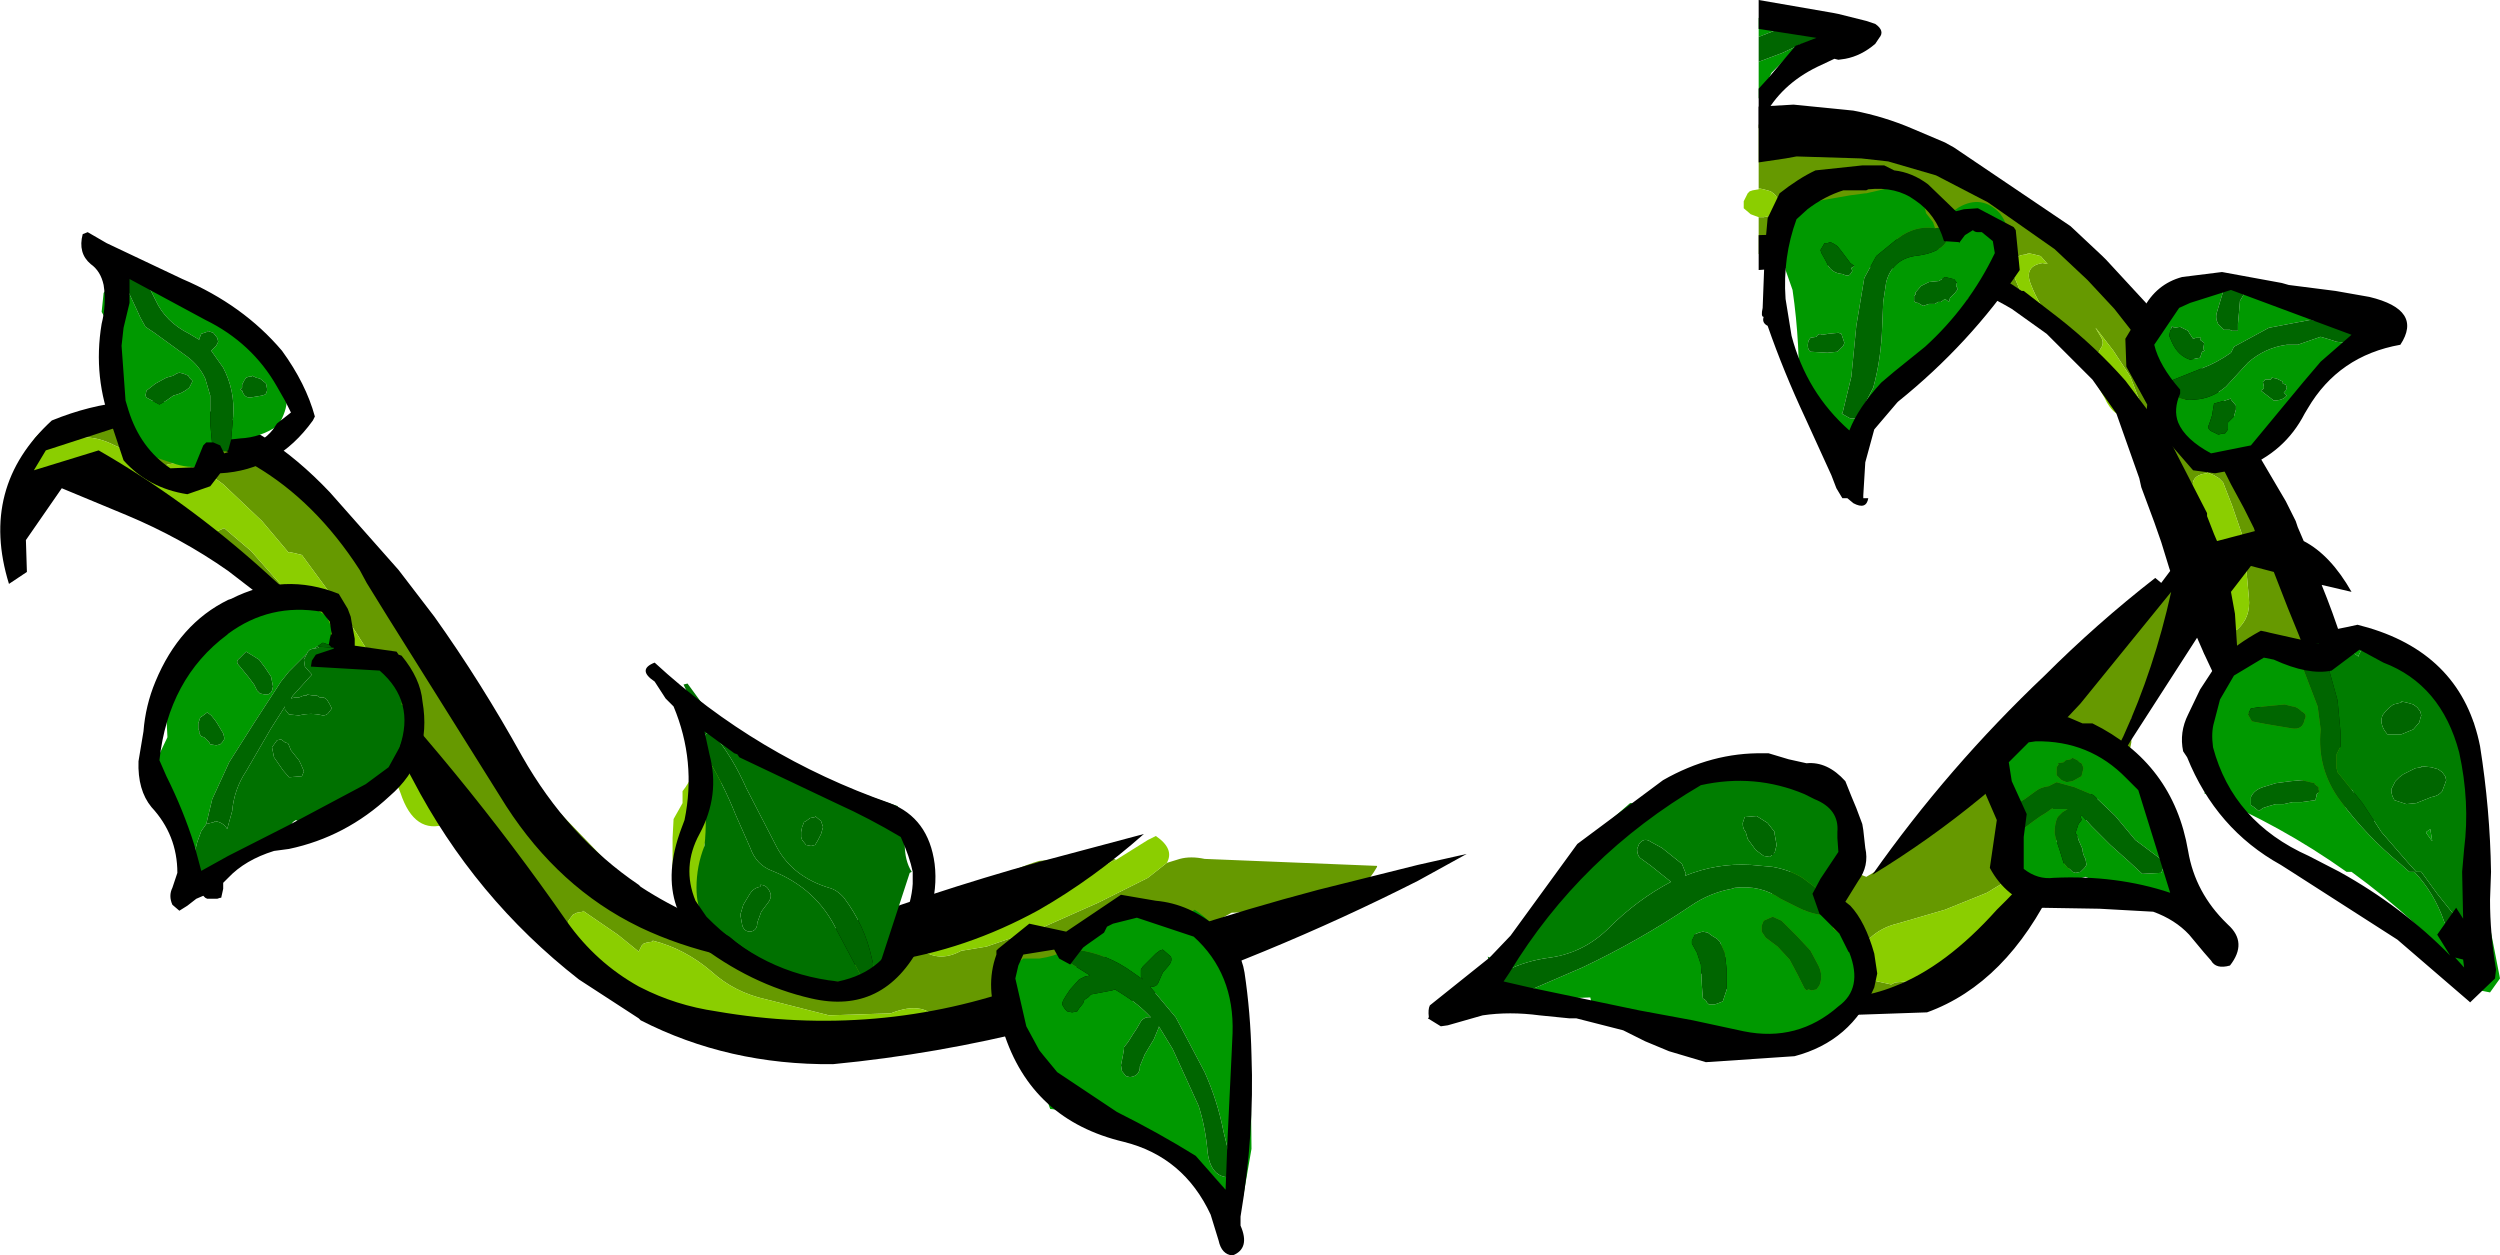 <?xml version="1.0" encoding="UTF-8" standalone="no"?>
<svg xmlns:ffdec="https://www.free-decompiler.com/flash" xmlns:xlink="http://www.w3.org/1999/xlink" ffdec:objectType="shape" height="63.0px" width="125.45px" xmlns="http://www.w3.org/2000/svg">
  <g transform="matrix(1.0, 0.0, 0.0, 1.0, 65.25, 33.95)">
    <path d="M23.0 -24.5 L23.0 -27.7 23.9 -27.65 27.9 -27.4 30.2 -26.85 32.35 -25.9 Q35.5 -24.5 37.95 -21.8 L38.05 -21.75 38.1 -21.4 38.25 -21.3 39.7 -20.25 40.65 -19.4 41.5 -18.6 43.2 -15.8 44.65 -13.6 45.25 -12.8 45.75 -11.9 46.95 -10.0 47.85 -8.55 48.4 -7.55 49.1 -6.25 50.1 -4.4 50.15 -4.25 Q51.0 -2.8 50.75 -1.45 51.3 -0.5 51.2 0.4 52.4 0.8 52.5 2.1 L52.9 2.4 52.8 3.35 Q52.45 5.2 53.1 6.95 52.55 6.55 51.65 6.25 48.25 3.9 46.5 0.75 L45.95 -0.7 45.35 -1.15 Q45.0 -3.15 45.75 -5.0 L45.8 -5.15 44.9 -7.0 44.8 -7.05 44.4 -8.0 42.65 -10.8 41.85 -12.0 41.75 -12.1 Q41.65 -12.2 41.7 -12.4 L41.6 -12.45 41.65 -12.95 41.65 -13.1 Q41.9 -13.15 42.15 -13.35 L42.15 -13.75 41.65 -15.05 40.8 -16.35 39.95 -17.45 39.9 -17.5 40.2 -17.0 Q40.35 -16.7 40.15 -16.45 L40.05 -16.25 39.95 -16.15 39.8 -16.05 39.5 -16.05 39.1 -16.1 38.3 -17.1 37.8 -17.75 Q37.05 -18.65 36.65 -19.7 36.3 -20.6 37.25 -20.75 L37.5 -20.7 37.15 -21.1 36.75 -21.2 36.5 -21.25 36.5 -21.2 36.2 -21.15 36.05 -21.1 35.95 -21.0 35.85 -20.8 35.75 -20.6 35.75 -20.25 36.1 -19.4 34.25 -20.5 33.8 -20.45 33.7 -20.4 33.0 -20.7 32.75 -20.85 Q32.75 -21.05 32.35 -21.15 L30.8 -21.45 28.95 -21.65 28.85 -21.45 28.5 -21.35 28.3 -21.25 28.05 -21.35 26.3 -21.6 26.2 -21.55 23.0 -21.2 23.0 -23.05 23.25 -23.05 23.7 -23.15 23.8 -23.25 23.9 -23.45 24.0 -23.6 24.0 -23.8 23.95 -24.0 23.8 -24.2 23.6 -24.35 23.25 -24.45 23.0 -24.5 M38.3 -17.1 L37.65 -17.1 37.6 -17.45 37.6 -17.6 37.55 -17.85 37.5 -17.95 37.65 -17.8 38.3 -17.1 M47.25 -7.15 L46.75 -8.6 46.3 -9.75 46.1 -9.95 45.85 -10.1 45.5 -10.25 45.5 -10.2 Q44.5 -10.1 44.9 -9.15 L45.55 -7.25 45.95 -5.35 45.9 -3.7 Q45.75 -2.55 46.75 -2.25 L47.0 -2.35 Q47.7 -2.95 47.6 -3.95 L47.45 -5.6 47.25 -7.15 M30.4 15.3 L30.2 15.4 29.9 15.6 Q27.5 16.6 25.2 16.0 L22.5 15.45 22.05 15.25 21.65 14.7 21.6 14.7 21.5 14.5 20.8 13.75 Q23.4 11.5 25.45 8.65 L26.25 8.75 26.9 9.1 27.9 9.85 28.4 10.05 Q32.05 7.95 34.7 4.05 35.4 3.05 36.45 3.6 L36.6 3.6 38.75 1.0 42.7 -3.9 Q43.5 -4.95 44.45 -4.25 44.95 -3.85 45.05 -3.1 L44.95 -2.35 41.7 2.1 41.7 3.3 Q41.45 4.9 39.7 6.05 38.8 6.65 38.3 7.55 L37.45 9.2 36.35 9.7 34.45 10.85 32.35 11.7 29.95 12.4 Q28.7 12.7 28.0 13.85 L27.95 14.1 Q27.75 14.85 28.75 15.25 L29.65 15.45 29.85 15.35 30.4 15.3 M-6.7 9.35 L-6.05 9.15 Q-5.5 9.0 -4.8 9.15 L3.85 9.5 3.85 9.55 Q2.6 11.75 -0.4 11.75 L-2.3 11.8 -3.45 11.85 Q-5.3 12.95 -7.45 13.2 -9.95 15.6 -13.1 15.7 L-13.9 15.65 -14.3 15.55 -14.5 15.6 Q-15.95 16.85 -18.1 17.4 -18.8 16.2 -20.55 16.9 L-23.65 17.0 -26.8 16.2 Q-28.4 15.85 -29.55 14.8 -30.9 13.65 -32.5 13.25 L-32.5 13.3 -32.8 13.35 -32.95 13.4 -33.05 13.5 -33.15 13.7 -33.2 13.8 -34.25 12.95 -36.0 11.75 -36.0 11.8 -36.3 11.85 -36.5 11.95 -36.65 12.15 -36.75 12.3 -36.75 12.4 -41.2 8.2 Q-42.1 7.2 -41.6 6.4 L-42.15 5.8 -43.0 4.3 -43.8 3.7 -44.25 3.6 -45.05 1.95 -46.55 -0.9 -48.3 -3.65 -50.1 -6.1 -50.5 -6.2 -50.75 -6.25 -50.75 -6.2 -52.1 -7.8 -54.05 -9.65 Q-55.15 -10.5 -56.5 -10.75 L-56.5 -10.7 -56.8 -10.65 -56.95 -10.6 -57.05 -10.5 -58.0 -10.95 -59.5 -11.6 Q-60.35 -12.05 -61.25 -12.0 L-61.25 -11.95 -61.7 -11.85 -62.25 -11.75 -62.7 -11.6 -63.0 -11.5 -63.3 -11.4 -63.45 -11.35 -63.55 -11.25 -63.65 -11.05 -63.75 -10.85 -63.75 -10.7 Q-63.55 -9.8 -62.55 -10.1 L-60.95 -10.35 -61.65 -10.0 -62.5 -9.7 -62.8 -9.8 -63.3 -9.95 -63.5 -10.05 -63.6 -10.25 -63.65 -10.35 -63.75 -10.5 Q-64.05 -12.15 -62.45 -12.6 L-59.05 -13.7 Q-56.7 -13.45 -54.7 -12.4 -54.15 -12.15 -54.0 -11.7 -50.7 -10.45 -48.35 -7.7 L-47.9 -6.95 Q-46.95 -6.35 -46.1 -5.35 L-45.75 -4.9 -44.35 -3.0 Q-41.25 1.25 -38.3 5.65 L-33.2 10.95 -33.1 11.1 Q-32.1 11.45 -31.6 12.3 L-31.55 12.8 -31.55 12.9 -30.95 13.05 -29.3 13.1 -28.0 13.4 -26.6 13.1 Q-26.15 13.2 -25.85 13.45 L-25.15 13.4 -19.25 12.65 Q-18.6 11.5 -16.95 10.95 L-15.45 10.3 Q-14.3 9.6 -13.1 9.25 L-9.85 8.9 -9.25 9.2 -9.4 9.25 -10.05 9.6 Q-10.2 9.4 -10.5 9.25 -10.9 9.25 -11.3 9.65 L-11.55 9.8 -12.05 10.1 -13.75 10.9 -17.9 12.0 Q-19.1 12.35 -19.25 13.5 -18.25 14.45 -17.0 13.75 L-16.95 13.75 -15.75 13.55 -12.85 12.55 -10.15 11.35 -7.65 10.1 -6.7 9.35 M-30.75 17.6 L-31.55 17.5 -31.7 17.3 -31.8 17.15 -32.0 16.85 -32.0 16.55 -31.6 16.9 -30.75 17.6 M-49.5 -2.3 L-50.25 -3.0 -53.25 -5.35 -53.35 -5.45 Q-53.75 -5.75 -53.75 -6.2 L-53.6 -6.65 -54.45 -7.25 -54.0 -7.45 -52.65 -6.3 -50.75 -4.15 -49.5 -2.3 M-57.45 -8.95 L-57.55 -8.95 -57.9 -9.1 -58.35 -9.2 -58.55 -9.35 -58.6 -9.5 -58.75 -9.65 -58.75 -9.75 -58.7 -9.7 -57.45 -8.95 M-59.3 -10.0 L-59.7 -10.05 -59.75 -10.15 -59.3 -10.0" fill="#669900" fill-rule="evenodd" stroke="none"/>
    <path d="M23.0 -24.5 L23.25 -24.45 23.6 -24.35 23.8 -24.2 23.95 -24.0 24.0 -23.8 24.0 -23.6 23.9 -23.45 23.8 -23.25 23.7 -23.15 23.25 -23.05 23.0 -23.05 22.6 -23.2 22.25 -23.5 22.25 -23.7 22.25 -23.85 22.35 -24.05 22.45 -24.25 22.55 -24.35 22.7 -24.4 23.0 -24.45 23.0 -24.5 M36.1 -19.4 L35.75 -20.25 35.75 -20.6 35.85 -20.8 35.95 -21.0 36.05 -21.1 36.2 -21.15 36.5 -21.2 36.5 -21.25 36.75 -21.2 37.15 -21.1 37.5 -20.7 37.25 -20.75 Q36.3 -20.6 36.65 -19.7 37.05 -18.65 37.8 -17.75 L38.3 -17.1 39.1 -16.1 39.5 -16.05 39.8 -16.05 39.95 -16.15 40.05 -16.25 40.15 -16.45 Q40.35 -16.7 40.2 -17.0 L39.9 -17.5 39.95 -17.45 40.8 -16.35 41.65 -15.05 42.15 -13.75 42.15 -13.35 Q41.9 -13.15 41.65 -13.1 40.85 -12.9 40.35 -14.0 L39.2 -15.95 39.1 -16.1 39.05 -16.1 38.45 -16.85 38.3 -17.1 37.65 -17.8 37.5 -17.95 36.85 -18.55 36.25 -19.2 36.1 -19.4 M47.25 -7.15 L47.45 -5.6 47.6 -3.95 Q47.7 -2.95 47.0 -2.35 L46.75 -2.25 Q45.75 -2.55 45.9 -3.7 L45.95 -5.35 45.55 -7.25 44.9 -9.15 Q44.5 -10.1 45.5 -10.2 L45.5 -10.25 45.85 -10.1 46.1 -9.95 46.3 -9.75 46.75 -8.6 47.25 -7.15 M37.45 9.2 L38.45 9.25 38.6 9.45 38.6 9.65 38.5 10.2 38.15 10.55 37.85 10.75 37.0 11.2 36.6 11.45 Q36.45 12.25 35.75 12.85 L33.25 14.5 31.55 15.1 30.4 15.3 29.85 15.35 29.65 15.45 28.75 15.25 Q27.75 14.85 27.95 14.1 L28.0 13.85 Q28.7 12.7 29.95 12.4 L32.35 11.7 34.45 10.85 36.35 9.7 37.45 9.2 M-18.1 17.4 L-18.0 17.65 Q-19.9 19.1 -22.75 18.7 L-27.3 17.7 -27.45 17.65 -27.25 18.15 Q-27.95 19.3 -29.35 18.5 L-30.75 17.6 -31.6 16.9 -32.0 16.55 -33.45 15.55 -35.15 14.5 Q-36.3 13.8 -36.7 12.7 L-36.75 12.5 -36.75 12.4 -36.75 12.3 -36.65 12.15 -36.5 11.95 -36.3 11.85 -36.0 11.8 -36.0 11.75 -34.25 12.95 -33.2 13.8 -33.15 13.7 -33.05 13.5 -32.95 13.4 -32.8 13.35 -32.5 13.3 -32.5 13.25 Q-30.9 13.65 -29.55 14.8 -28.4 15.85 -26.8 16.2 L-23.65 17.0 -20.55 16.9 Q-18.8 16.2 -18.1 17.4 M-44.25 3.6 L-43.5 4.9 Q-42.8 6.1 -42.85 7.4 -44.45 7.95 -45.15 5.85 L-46.35 2.75 -47.95 -0.25 -48.5 -1.15 -49.3 -1.95 -49.5 -2.3 -50.75 -4.15 -52.65 -6.3 -54.0 -7.45 -54.45 -7.25 -55.0 -7.35 -56.55 -8.25 -57.45 -8.95 -58.7 -9.7 -58.75 -9.75 -59.3 -10.0 -59.75 -10.15 -60.95 -10.35 -62.55 -10.1 Q-63.55 -9.8 -63.75 -10.7 L-63.75 -10.85 -63.65 -11.05 -63.55 -11.25 -63.45 -11.35 -63.3 -11.4 -63.0 -11.5 -62.7 -11.6 -62.25 -11.75 -61.7 -11.85 -61.25 -11.95 -61.25 -12.0 Q-60.35 -12.05 -59.5 -11.6 L-58.0 -10.95 -57.05 -10.5 -56.95 -10.6 -56.8 -10.65 -56.5 -10.7 -56.5 -10.75 Q-55.15 -10.5 -54.05 -9.65 L-52.1 -7.8 -50.75 -6.2 -50.75 -6.25 -50.5 -6.2 -50.1 -6.1 -48.3 -3.65 -46.55 -0.9 -45.05 1.95 -44.25 3.6 M-9.25 9.2 L-7.65 8.2 -7.25 8.0 Q-6.3 8.65 -6.7 9.35 L-7.65 10.1 -10.15 11.35 -12.85 12.55 -15.75 13.55 -16.95 13.75 -17.0 13.75 Q-18.25 14.45 -19.25 13.5 -19.1 12.35 -17.9 12.0 L-13.75 10.9 -12.05 10.1 -11.55 9.8 -11.3 9.65 Q-10.9 9.25 -10.5 9.25 -10.2 9.4 -10.05 9.6 L-9.4 9.25 -9.25 9.2 M-28.9 4.85 L-29.25 6.0 -29.7 7.3 -29.85 8.25 -29.9 8.45 -29.9 8.65 -29.95 9.2 -29.95 9.5 -29.75 10.8 Q-29.65 11.45 -30.05 11.9 L-30.2 11.95 -30.5 11.95 -30.9 11.85 -31.1 11.7 -31.25 11.5 Q-31.15 11.0 -31.35 10.55 L-31.5 9.5 -31.5 9.45 -31.5 9.15 -31.5 8.4 -31.5 8.1 -31.45 7.15 -31.0 6.35 -31.0 5.75 -30.85 5.55 -30.6 5.15 -30.35 4.8 -30.15 4.45 -29.9 4.2 -29.5 4.05 -29.5 4.0 Q-28.75 4.15 -28.9 4.85" fill="#8bce00" fill-rule="evenodd" stroke="none"/>
    <path d="M23.0 -25.8 L23.0 -28.6 24.75 -28.7 27.75 -28.4 Q29.3 -28.1 30.7 -27.5 L32.35 -26.8 32.8 -26.55 38.65 -22.6 40.25 -21.1 40.45 -20.9 44.05 -17.0 45.7 -14.85 47.95 -11.35 49.45 -8.8 49.95 -7.8 50.05 -7.5 50.35 -6.8 Q51.7 -6.1 52.75 -4.25 L51.25 -4.6 Q53.5 0.9 54.05 7.15 L53.35 7.5 Q51.8 1.95 49.55 -3.45 L48.85 -5.25 47.7 -5.55 46.7 -4.25 46.9 -3.15 47.1 -0.1 47.25 1.95 46.35 0.95 46.1 0.45 45.35 -1.15 45.0 -1.95 41.65 3.25 Q39.55 6.7 37.85 10.4 35.45 15.4 31.45 16.85 L25.65 17.05 Q23.1 16.65 21.05 15.5 L18.95 14.15 18.55 13.85 19.2 12.4 19.85 13.0 21.85 14.45 Q25.9 17.1 29.8 15.55 32.4 14.55 34.95 11.7 38.95 7.8 41.3 3.0 42.85 -0.4 43.7 -4.25 L39.15 1.35 Q34.45 6.45 28.7 9.95 32.5 4.55 37.35 -0.05 39.95 -2.65 42.9 -4.95 L43.2 -4.7 43.65 -5.3 43.6 -5.45 43.2 -6.75 42.85 -7.75 42.2 -9.5 42.1 -9.95 40.95 -13.2 39.75 -14.9 37.45 -17.2 35.7 -18.45 Q32.65 -20.25 29.0 -20.55 L25.75 -20.65 25.65 -20.6 23.0 -20.4 23.0 -22.15 25.6 -22.25 26.8 -22.25 28.75 -22.1 Q32.8 -21.7 36.2 -19.35 L36.3 -19.35 38.05 -18.0 Q39.9 -16.55 41.4 -14.85 L43.55 -12.0 45.5 -8.2 45.5 -8.05 45.85 -7.15 46.0 -6.8 47.9 -7.3 47.85 -7.45 47.35 -8.45 46.7 -9.65 45.15 -12.75 44.65 -13.6 40.85 -18.45 39.5 -19.9 37.85 -21.45 34.5 -23.8 31.9 -25.15 29.5 -25.85 28.15 -26.0 24.9 -26.1 24.35 -26.0 23.0 -25.8 M47.95 1.95 L47.45 1.75 47.45 1.7 48.9 0.25 47.95 1.95 M24.6 8.75 Q24.85 8.6 25.4 8.75 L26.0 9.05 26.35 9.35 26.6 9.5 27.35 10.25 26.45 10.05 26.25 9.95 25.5 9.7 23.55 8.9 24.6 8.75 M5.9 9.45 L8.35 8.9 5.9 10.25 Q-1.6 14.05 -9.85 16.75 L-13.1 17.65 Q-18.25 18.95 -23.45 19.45 -28.7 19.5 -33.1 17.25 L-33.2 17.15 -36.2 15.2 Q-41.45 11.1 -44.55 5.15 -47.05 0.4 -50.75 -2.95 L-53.8 -5.3 Q-56.15 -6.95 -58.9 -8.1 L-62.15 -9.45 -63.95 -6.85 -63.9 -5.25 -64.8 -4.65 Q-66.3 -9.5 -62.65 -12.85 -55.05 -15.95 -48.7 -9.25 L-45.25 -5.35 -43.45 -3.0 Q-41.1 0.3 -39.05 4.0 -36.75 8.05 -33.2 10.45 L-33.1 10.55 Q-30.5 12.25 -27.3 13.1 L-24.05 12.9 Q-18.65 10.85 -13.1 9.3 L-7.85 7.9 Q-10.4 10.15 -13.1 11.7 -20.45 15.75 -29.0 14.0 -31.2 13.5 -33.1 12.6 L-33.2 12.55 Q-37.2 10.6 -39.85 6.5 L-45.8 -3.0 -46.85 -4.7 -47.2 -5.35 Q-51.65 -12.25 -59.4 -12.5 L-62.95 -11.35 -63.55 -10.35 -60.3 -11.35 Q-55.95 -8.85 -52.05 -5.35 L-49.45 -3.0 -48.6 -2.1 Q-42.15 4.6 -36.8 12.3 -35.35 14.35 -33.2 15.55 L-33.1 15.6 Q-31.35 16.5 -29.3 16.8 -21.2 18.2 -13.65 15.45 L-13.1 15.3 Q-6.1 12.55 0.9 10.7 L5.9 9.45" fill="#000000" fill-rule="evenodd" stroke="none"/>
    <path d="M26.7 -32.6 L26.75 -32.4 26.55 -32.25 26.6 -32.35 26.65 -32.55 26.7 -32.6 M25.05 -31.7 L23.65 -30.3 23.0 -29.0 23.0 -30.85 24.2 -31.3 25.05 -31.7 M23.0 -32.1 L23.0 -33.05 23.95 -33.2 24.05 -33.2 24.65 -33.25 26.05 -33.0 23.9 -32.45 23.0 -32.1 M26.45 -32.8 L26.55 -32.75 26.6 -32.7 26.45 -32.8 M32.3 -22.55 L32.35 -22.9 32.6 -23.25 33.05 -23.55 Q34.2 -24.2 35.1 -23.25 35.75 -22.4 35.35 -21.4 34.7 -19.9 33.5 -18.95 L33.35 -18.2 33.25 -17.75 33.15 -17.7 Q33.1 -17.6 33.2 -17.55 L33.1 -17.35 32.15 -16.05 Q31.05 -15.9 29.85 -15.0 L28.55 -13.75 Q27.8 -12.7 27.4 -11.45 L27.3 -10.7 27.15 -10.8 26.6 -11.1 Q25.75 -11.85 25.65 -12.75 L25.7 -13.7 25.45 -13.75 25.0 -13.9 Q25.1 -16.65 24.7 -19.4 L24.35 -20.4 Q24.2 -21.15 24.2 -22.2 24.1 -22.7 24.4 -23.3 L24.6 -23.45 24.85 -23.65 25.0 -23.7 27.6 -24.15 28.35 -24.25 28.4 -24.25 30.55 -24.75 31.15 -24.3 31.4 -23.25 31.75 -22.8 31.85 -22.5 Q30.85 -22.65 30.0 -22.0 L28.9 -21.1 28.3 -20.0 27.9 -17.6 27.65 -15.05 27.2 -13.2 27.15 -13.2 27.25 -13.15 27.6 -12.95 27.75 -12.95 27.95 -12.95 28.75 -14.5 Q29.15 -15.95 29.2 -17.6 L29.25 -18.8 29.4 -19.8 Q29.7 -20.9 30.8 -21.1 32.7 -21.3 32.55 -22.55 L32.3 -22.55 M31.15 -19.6 L30.85 -19.25 30.9 -19.2 30.8 -19.1 30.8 -18.85 Q30.85 -18.75 31.0 -18.75 L31.25 -18.6 31.4 -18.65 31.55 -18.7 31.85 -18.7 32.0 -18.8 32.15 -18.8 32.35 -18.95 32.55 -18.8 32.6 -19.0 32.75 -19.15 32.85 -19.25 33.0 -19.45 Q32.85 -19.65 32.95 -19.75 L32.8 -19.95 32.75 -19.95 32.35 -20.05 32.05 -19.85 31.55 -19.8 31.15 -19.6 M26.45 -21.75 L26.3 -21.75 26.25 -21.65 26.1 -21.4 26.15 -21.25 26.4 -20.8 Q26.6 -20.25 27.2 -20.2 27.5 -20.05 27.6 -20.2 L27.7 -20.35 27.65 -20.5 27.8 -20.6 27.6 -20.75 27.15 -21.35 26.95 -21.6 26.8 -21.7 26.6 -21.8 26.45 -21.75 M27.0 -17.25 L26.5 -17.2 26.2 -17.15 Q26.0 -17.25 25.9 -17.05 L25.6 -17.0 25.5 -16.85 Q25.4 -16.45 25.6 -16.3 L26.45 -16.25 26.95 -16.3 27.25 -16.6 27.3 -16.75 27.15 -17.2 27.0 -17.25 M47.25 -19.5 L48.7 -19.0 49.75 -18.8 52.9 -19.15 53.05 -19.05 53.55 -19.0 Q54.35 -18.85 54.8 -18.2 L55.15 -17.35 Q53.5 -17.4 52.05 -16.0 51.15 -15.25 50.4 -14.3 L48.75 -12.0 48.15 -11.6 Q47.0 -11.0 45.75 -10.55 L45.45 -10.65 45.0 -10.95 44.9 -10.8 44.6 -10.75 44.5 -10.85 Q44.55 -11.7 43.75 -12.3 L43.1 -12.65 42.6 -13.45 42.2 -14.25 Q42.6 -15.9 41.65 -16.85 L43.6 -19.15 44.15 -19.25 45.3 -19.75 46.0 -19.8 46.65 -19.75 46.75 -19.65 46.6 -19.6 46.3 -19.3 46.15 -18.8 46.0 -18.3 Q45.9 -18.0 46.05 -17.7 L46.2 -17.55 46.35 -17.4 46.65 -17.4 46.75 -17.35 47.05 -17.35 47.05 -17.7 47.1 -18.25 47.15 -18.85 47.3 -19.1 Q47.45 -19.35 47.25 -19.5 M52.8 -17.65 L52.55 -17.65 50.7 -17.9 49.9 -17.75 48.6 -17.5 46.85 -16.55 46.7 -16.25 Q46.0 -15.75 45.2 -15.45 L43.7 -14.85 Q43.65 -13.75 44.9 -13.9 45.75 -13.95 46.45 -14.55 L47.55 -15.75 Q48.4 -16.5 49.5 -16.65 L50.05 -16.65 51.2 -17.05 51.7 -16.9 52.0 -16.8 52.45 -16.75 52.85 -16.85 53.0 -17.2 52.75 -17.65 52.8 -17.65 M44.35 -17.45 L44.15 -17.55 43.85 -17.5 43.75 -17.6 43.65 -17.35 43.6 -17.1 43.75 -16.75 Q44.05 -16.1 44.65 -15.9 L45.15 -16.0 45.2 -16.15 45.25 -16.3 45.4 -16.35 45.3 -16.4 45.35 -16.7 45.35 -16.75 45.15 -16.9 45.2 -17.0 44.95 -17.0 44.8 -16.95 44.6 -17.25 44.55 -17.35 44.35 -17.45 M45.75 -13.1 L45.6 -12.65 Q45.45 -12.4 45.85 -12.25 L46.05 -12.15 46.1 -12.15 46.3 -12.2 46.4 -12.2 46.55 -12.4 46.55 -12.45 46.55 -12.75 46.85 -13.05 46.95 -13.4 46.95 -13.6 46.7 -13.9 46.7 -13.95 46.4 -13.85 45.85 -13.7 45.75 -13.1 M49.5 -14.5 L49.45 -14.65 49.3 -14.7 49.3 -14.8 49.0 -14.95 48.75 -15.0 48.7 -14.9 48.4 -14.9 48.4 -14.85 48.3 -14.8 48.35 -14.55 48.35 -14.45 48.2 -14.35 48.85 -13.85 Q49.2 -13.85 49.4 -14.0 L49.5 -14.1 49.35 -14.25 49.45 -14.35 49.5 -14.5 M58.65 12.2 L58.8 12.2 58.95 12.1 59.05 12.0 59.15 11.8 59.1 11.2 59.3 11.2 59.4 11.05 60.2 15.15 59.7 15.85 59.2 15.75 59.2 15.8 58.85 15.35 Q56.05 12.2 52.75 9.8 L52.5 9.8 Q49.2 7.45 45.35 5.85 L45.6 5.6 45.15 5.05 Q44.75 4.65 44.7 4.05 L44.85 3.0 45.1 2.65 Q45.3 2.55 45.45 2.5 L45.3 2.4 Q45.0 1.6 45.2 0.85 45.75 0.65 46.2 0.1 L46.6 -0.7 47.75 -1.05 47.95 -1.25 48.9 -1.6 51.1 -1.65 51.45 -1.4 52.0 -1.7 Q52.9 -1.95 53.5 -1.4 L53.45 -1.4 53.3 -1.35 53.2 -1.25 53.1 -1.05 53.1 -1.0 52.65 -1.35 52.25 -1.45 52.0 -1.5 Q51.2 -1.4 51.5 -0.65 L51.55 -0.6 50.65 -1.2 50.4 -1.25 50.05 -1.1 51.05 1.5 51.2 2.65 Q51.0 4.65 52.2 6.25 53.5 8.0 55.2 9.4 L55.65 9.8 55.9 9.8 Q56.9 10.85 57.4 12.3 57.65 12.8 58.15 12.95 L58.4 13.0 58.5 12.9 58.6 12.8 58.6 12.75 58.7 12.65 58.65 12.2 M53.95 -1.45 L53.95 -1.5 54.5 -1.4 53.95 -1.45 M55.95 -0.7 Q56.5 -0.75 57.05 -0.4 L57.4 0.2 57.55 0.65 58.2 1.35 58.65 2.1 58.9 2.35 58.8 3.6 58.35 2.65 Q57.6 1.2 56.65 0.0 L55.95 -0.7 M50.9 5.35 L50.25 5.2 49.7 5.25 48.95 5.35 48.3 5.55 Q47.85 5.7 47.7 6.05 L47.7 6.2 47.7 6.45 47.85 6.55 48.1 6.75 48.3 6.6 48.6 6.5 48.95 6.4 49.35 6.4 49.8 6.3 50.25 6.3 50.95 6.2 50.95 6.15 51.0 5.95 51.0 5.9 51.15 5.75 51.1 5.7 51.1 5.55 50.9 5.4 50.9 5.35 M56.7 7.65 L56.8 8.25 56.75 8.2 56.5 7.85 56.5 7.8 56.7 7.65 M49.4 1.4 L48.85 1.45 48.35 1.5 47.7 1.6 47.55 1.9 47.75 2.25 48.55 2.4 49.75 2.6 Q50.3 2.7 50.4 2.15 50.55 1.9 50.25 1.75 50.0 1.5 49.8 1.5 L49.4 1.4 M41.2 3.8 L42.45 4.75 43.5 6.2 Q43.35 9.5 45.35 12.1 44.45 11.65 43.25 11.6 L42.4 11.25 41.05 11.15 41.15 10.75 40.85 10.55 40.0 10.3 39.4 10.05 Q35.1 11.5 35.0 6.9 34.9 4.85 35.45 3.05 L35.7 2.7 38.8 2.8 Q40.1 3.0 41.2 3.8 M37.95 4.7 L37.95 4.95 38.0 5.0 38.1 5.1 38.2 5.2 38.45 5.3 38.75 5.25 39.2 5.0 39.3 4.6 39.25 4.45 39.2 4.35 39.1 4.3 39.0 4.2 38.8 4.1 Q38.75 4.05 38.65 4.15 L38.4 4.2 38.3 4.3 38.0 4.35 38.05 4.4 37.95 4.55 37.95 4.7 M41.9 8.2 L40.9 7.0 39.8 5.95 38.85 5.55 37.95 5.3 37.55 5.5 Q37.15 5.55 36.9 5.75 L36.35 6.15 35.85 6.45 35.45 6.85 35.5 6.9 35.35 7.1 35.4 7.2 35.35 7.35 35.45 7.45 35.5 7.6 35.75 7.7 36.4 7.55 36.8 7.25 37.15 7.0 37.4 6.85 37.75 6.6 37.75 6.65 38.6 6.65 38.5 6.65 38.25 6.8 38.0 7.05 Q37.85 7.35 37.85 7.85 L37.9 8.1 38.1 8.7 38.3 9.35 38.5 9.6 38.6 9.65 38.65 9.7 38.75 9.8 38.9 9.85 39.15 9.8 39.35 9.6 39.45 9.45 39.4 9.15 Q39.25 8.9 39.25 8.65 L39.05 8.2 39.0 8.0 38.9 7.85 39.05 7.4 39.2 7.2 39.2 7.15 39.15 7.05 39.2 6.95 39.7 7.5 40.65 8.45 41.6 9.3 42.25 9.9 43.2 9.85 Q43.45 9.4 43.1 9.1 L41.9 8.2 M26.65 12.0 L26.55 12.2 26.75 12.65 27.45 13.2 27.75 13.5 27.75 13.65 28.0 14.15 28.0 14.55 28.4 15.25 28.4 16.0 28.35 16.15 28.15 16.45 Q27.4 17.05 26.45 17.45 L25.5 17.9 24.65 18.15 Q23.8 18.75 22.85 19.05 21.75 18.3 19.9 18.05 L19.15 17.95 17.5 17.55 16.6 17.2 14.75 16.85 14.65 16.55 14.55 16.1 13.3 16.15 12.55 16.25 12.45 16.35 12.05 16.4 Q11.5 16.4 11.1 16.75 L10.8 16.7 10.55 16.75 10.2 16.7 9.6 16.25 11.6 15.7 14.15 14.6 Q17.0 13.25 19.6 11.5 20.55 10.85 21.65 10.65 L21.8 10.6 Q23.1 10.45 24.1 11.15 L24.3 11.25 25.0 11.6 Q25.8 12.0 26.65 12.0 M21.4 14.75 L21.3 13.85 21.05 13.3 20.9 13.15 20.65 13.0 20.45 12.85 20.2 12.8 20.0 12.85 19.75 12.95 19.8 12.95 19.65 13.25 19.65 13.4 19.9 13.85 20.1 14.45 20.15 15.5 20.2 16.15 20.35 16.25 20.4 16.35 20.5 16.45 20.6 16.45 20.8 16.45 20.95 16.4 21.2 16.3 21.4 15.7 21.4 15.05 21.4 14.75 M24.15 12.25 L23.7 12.05 23.25 12.25 23.15 12.5 23.15 12.8 23.35 13.1 23.95 13.55 24.55 14.2 24.95 14.95 25.3 15.65 25.4 15.75 25.5 15.7 25.65 15.75 25.9 15.7 26.05 15.5 Q26.25 15.0 26.0 14.5 L25.6 13.75 24.95 13.05 24.15 12.25 M-57.75 -19.5 Q-53.55 -18.95 -51.3 -15.3 -50.4 -14.0 -51.3 -12.6 -52.15 -12.0 -53.2 -11.95 L-53.65 -11.9 -53.55 -13.05 Q-53.45 -14.35 -54.05 -15.5 L-54.65 -16.35 -54.6 -16.4 -54.4 -16.6 -54.3 -16.8 -54.35 -17.0 -54.55 -17.25 -54.7 -17.3 -54.85 -17.35 -54.85 -17.3 -55.0 -17.25 -55.15 -17.2 -55.25 -16.95 -55.25 -16.9 -55.75 -17.2 Q-56.95 -17.8 -57.45 -18.9 L-57.75 -19.5 M-54.1 -11.3 Q-54.85 -10.2 -56.4 -10.65 L-57.9 -11.15 -58.6 -12.0 -59.1 -12.7 -59.15 -12.85 -59.45 -14.25 -59.6 -15.95 -59.6 -16.45 -59.85 -17.3 -59.9 -17.85 -60.15 -18.3 -60.05 -19.25 -59.45 -20.05 -58.85 -19.4 -58.5 -18.65 -58.2 -18.0 -57.95 -17.55 -57.5 -17.25 -55.85 -16.05 Q-55.25 -15.6 -54.95 -14.95 L-54.7 -14.1 -54.7 -12.7 -54.6 -11.6 -54.45 -11.45 -54.35 -11.35 -54.1 -11.3 M-51.85 -14.35 L-51.85 -14.45 -51.9 -14.7 -51.95 -14.75 -52.2 -14.95 -52.4 -15.0 -52.6 -15.1 -52.6 -15.05 -52.75 -15.05 -52.9 -15.0 -53.0 -14.85 -53.05 -14.75 -53.1 -14.65 -53.1 -14.5 -53.2 -14.4 -53.1 -14.35 Q-53.0 -14.0 -52.7 -14.0 L-52.1 -14.1 -51.95 -14.15 -51.9 -14.2 -51.85 -14.35 M-55.75 -15.0 L-55.8 -15.1 -56.05 -15.2 -56.25 -15.25 -56.4 -15.2 -56.55 -15.1 -56.9 -15.0 -57.45 -14.7 -57.9 -14.35 -57.95 -14.1 -57.9 -14.0 -57.25 -13.65 -56.9 -13.85 -56.55 -14.1 Q-56.1 -14.2 -55.75 -14.5 L-55.6 -14.8 -55.6 -14.85 -55.75 -15.0 M-55.55 9.35 L-55.7 8.9 -56.25 7.65 -56.6 7.5 -56.8 7.3 Q-57.5 6.5 -57.45 5.55 L-57.4 4.2 -56.85 3.05 -56.85 3.0 -56.9 2.0 -56.6 1.1 Q-56.3 -0.75 -54.85 -1.95 L-53.8 -2.65 -51.65 -3.55 Q-50.25 -3.85 -49.1 -3.2 L-48.85 -3.0 -48.6 -2.45 -48.6 -2.3 -48.7 -1.9 -48.75 -1.6 -48.9 -1.65 -49.05 -1.7 -49.5 -1.4 -49.55 -1.4 -49.7 -1.35 -49.8 -1.25 -49.85 -1.15 -50.75 -0.25 -51.15 0.25 -52.45 2.25 -53.75 4.3 -54.6 6.15 -54.9 7.4 -55.15 7.75 -55.35 8.3 -55.5 8.9 -55.55 9.35 M-55.0 10.5 L-55.05 10.55 -55.05 10.5 -55.0 10.5 M-52.9 -1.25 L-53.25 -0.9 Q-53.45 -0.75 -53.25 -0.55 L-52.8 0.0 -52.5 0.4 -52.4 0.6 -52.35 0.7 -52.2 0.85 -51.95 0.9 -51.8 0.9 -51.65 0.8 -51.6 0.7 -51.55 0.5 -51.65 0.0 -51.95 -0.45 -52.25 -0.85 -52.65 -1.1 -52.9 -1.25 M-8.0 11.7 Q-6.65 12.65 -5.3 11.7 -3.6 12.8 -3.0 15.3 L-2.6 17.1 -2.6 17.55 -2.5 19.0 -2.45 23.7 -2.85 26.0 -3.1 26.75 -3.3 26.55 Q-4.2 24.9 -5.85 23.95 -8.85 22.05 -12.55 21.7 -12.85 21.0 -12.55 20.15 -13.75 19.0 -14.5 17.4 -15.15 16.25 -15.3 14.9 -14.75 14.85 -13.9 14.15 L-13.1 14.15 Q-11.65 13.95 -10.55 12.9 L-10.15 12.4 Q-10.05 12.25 -9.8 12.2 L-9.4 11.75 -9.2 11.55 -8.15 11.55 -8.0 11.7 M-11.25 13.7 L-11.25 13.75 -11.45 13.75 -11.5 13.8 -11.65 13.9 -11.7 14.0 -11.7 14.15 -11.75 14.25 -10.55 15.0 -10.8 15.05 -10.9 15.1 -11.1 15.2 -11.55 15.7 -11.75 16.0 -11.9 16.25 -11.95 16.4 -11.95 16.45 -11.9 16.55 -11.8 16.7 -11.7 16.8 -11.45 16.85 -11.2 16.8 -11.1 16.65 -10.9 16.4 -10.85 16.25 -10.8 16.2 -10.65 16.1 -10.5 15.95 -9.45 15.75 -9.3 15.7 -8.9 15.95 Q-8.1 16.45 -7.5 17.1 -7.8 17.05 -8.0 17.3 L-8.2 17.65 -8.4 17.95 -8.65 18.35 -8.85 18.6 -8.85 18.7 -8.9 19.0 -8.95 19.25 -9.0 19.5 -8.95 19.8 -8.75 20.05 -8.55 20.1 Q-8.05 20.05 -8.05 19.55 L-7.8 18.95 -7.35 18.2 -7.1 17.6 -7.1 17.55 -6.4 18.7 -5.1 21.55 Q-4.75 22.65 -4.65 23.9 -4.45 25.3 -3.3 25.1 L-3.85 22.85 Q-4.15 21.3 -4.8 19.85 L-6.25 17.1 -7.55 15.55 -7.5 15.55 Q-7.2 15.6 -7.1 15.3 L-6.9 14.85 -6.6 14.5 Q-6.4 14.25 -6.5 14.05 L-6.9 13.7 -7.05 13.75 -7.25 13.9 -7.5 14.15 -7.65 14.3 -7.9 14.55 -8.0 14.7 -8.0 14.8 -8.0 14.9 -8.0 15.05 -7.9 15.2 -8.4 14.85 Q-9.7 13.9 -11.25 13.7 M-54.85 1.8 L-55.05 1.95 -55.2 2.05 -55.25 2.2 -55.3 2.35 -55.3 2.6 -55.25 2.75 -55.25 2.85 -55.15 3.0 -55.0 3.05 -54.9 3.15 -54.75 3.3 -54.7 3.4 -54.4 3.45 -54.2 3.4 -54.1 3.3 -54.0 3.15 -54.0 3.05 -54.05 2.85 -54.2 2.6 -54.35 2.35 -54.45 2.2 -54.65 1.95 -54.85 1.8" fill="#009900" fill-rule="evenodd" stroke="none"/>
    <path d="M26.6 -32.7 L26.65 -32.65 26.7 -32.6 26.65 -32.55 26.6 -32.35 26.55 -32.25 26.45 -32.15 25.05 -31.7 24.2 -31.3 23.0 -30.85 23.0 -32.1 23.9 -32.45 26.05 -33.0 26.45 -33.0 26.35 -33.0 26.45 -32.8 26.6 -32.7 M32.3 -22.55 L32.55 -22.55 Q32.7 -21.3 30.8 -21.1 29.7 -20.9 29.4 -19.8 L29.25 -18.8 29.2 -17.6 Q29.15 -15.95 28.75 -14.5 L27.95 -12.95 27.75 -12.95 27.6 -12.95 27.25 -13.15 27.15 -13.2 27.2 -13.2 27.65 -15.05 27.9 -17.6 28.3 -20.0 28.9 -21.1 30.0 -22.0 Q30.85 -22.65 31.85 -22.5 L32.3 -22.55 M27.0 -17.25 L27.15 -17.2 27.3 -16.75 27.25 -16.6 26.95 -16.3 26.45 -16.25 25.6 -16.3 Q25.4 -16.45 25.5 -16.85 L25.6 -17.0 25.9 -17.05 Q26.0 -17.25 26.2 -17.15 L26.5 -17.2 27.0 -17.25 M26.45 -21.75 L26.6 -21.8 26.8 -21.7 26.95 -21.6 27.15 -21.35 27.6 -20.75 27.8 -20.6 27.65 -20.5 27.7 -20.35 27.6 -20.2 Q27.5 -20.05 27.2 -20.2 26.6 -20.25 26.4 -20.8 L26.15 -21.25 26.1 -21.4 26.25 -21.65 26.3 -21.75 26.45 -21.75 M31.15 -19.6 L31.55 -19.8 32.05 -19.85 32.35 -20.05 32.75 -19.95 32.8 -19.95 32.95 -19.75 Q32.85 -19.65 33.0 -19.45 L32.85 -19.25 32.75 -19.15 32.6 -19.0 32.55 -18.8 32.35 -18.95 32.15 -18.8 32.0 -18.8 31.85 -18.7 31.55 -18.7 31.4 -18.65 31.25 -18.6 31.0 -18.75 Q30.85 -18.75 30.8 -18.85 L30.8 -19.1 30.9 -19.2 30.85 -19.25 31.15 -19.6 M46.75 -19.65 L47.2 -19.7 47.3 -19.5 47.25 -19.5 Q47.45 -19.35 47.3 -19.1 L47.15 -18.85 47.1 -18.25 47.05 -17.7 47.05 -17.35 46.75 -17.35 46.65 -17.4 46.35 -17.4 46.2 -17.55 46.05 -17.7 Q45.9 -18.0 46.0 -18.3 L46.15 -18.8 46.3 -19.3 46.6 -19.6 46.75 -19.65 M49.5 -14.5 L49.45 -14.35 49.35 -14.25 49.5 -14.1 49.4 -14.0 Q49.2 -13.85 48.85 -13.85 L48.2 -14.35 48.35 -14.45 48.35 -14.55 48.3 -14.8 48.4 -14.85 48.4 -14.9 48.7 -14.9 48.75 -15.0 49.0 -14.95 49.3 -14.8 49.3 -14.7 49.45 -14.65 49.5 -14.5 M45.75 -13.1 L45.85 -13.7 46.4 -13.85 46.7 -13.95 46.7 -13.9 46.95 -13.6 46.95 -13.4 46.85 -13.05 46.55 -12.75 46.55 -12.45 46.55 -12.4 46.4 -12.2 46.3 -12.2 46.1 -12.15 46.05 -12.15 45.85 -12.25 Q45.45 -12.4 45.6 -12.65 L45.75 -13.1 M44.35 -17.45 L44.55 -17.35 44.6 -17.25 44.8 -16.95 44.95 -17.0 45.2 -17.0 45.15 -16.9 45.35 -16.75 45.35 -16.7 45.3 -16.4 45.4 -16.35 45.25 -16.3 45.2 -16.15 45.15 -16.0 44.65 -15.9 Q44.05 -16.1 43.75 -16.75 L43.6 -17.1 43.65 -17.35 43.75 -17.6 43.85 -17.5 44.15 -17.55 44.35 -17.45 M52.8 -17.65 L52.75 -17.65 53.0 -17.2 52.85 -16.85 52.45 -16.75 52.0 -16.8 51.7 -16.9 51.2 -17.05 50.05 -16.65 49.5 -16.65 Q48.4 -16.5 47.55 -15.75 L46.45 -14.55 Q45.75 -13.95 44.9 -13.9 43.65 -13.75 43.7 -14.85 L45.2 -15.45 Q46.0 -15.75 46.7 -16.25 L46.85 -16.55 48.6 -17.5 49.9 -17.75 50.7 -17.9 52.55 -17.65 52.8 -17.65 M58.65 12.2 L58.7 12.65 58.6 12.75 58.6 12.8 58.5 12.9 58.4 13.0 58.15 12.95 Q57.65 12.8 57.4 12.3 56.9 10.85 55.9 9.8 L55.65 9.8 55.2 9.4 Q53.5 8.0 52.2 6.25 51.0 4.65 51.2 2.65 L51.05 1.5 50.05 -1.1 50.4 -1.25 50.65 -1.2 51.55 -0.6 52.05 1.2 52.2 2.8 52.2 3.5 52.1 3.7 52.0 3.9 52.0 4.05 52.0 4.45 52.0 4.6 52.05 4.8 53.3 6.35 54.25 7.8 55.55 9.3 56.0 9.8 56.25 9.8 57.05 10.9 58.05 12.15 58.4 12.2 58.5 12.2 58.55 12.2 58.65 12.2 M55.85 2.65 L55.25 2.9 54.55 2.9 54.4 2.7 54.3 2.5 54.25 2.3 54.25 2.15 54.3 1.95 54.45 1.75 54.65 1.55 54.85 1.4 55.25 1.3 55.25 1.25 55.5 1.3 55.85 1.4 56.05 1.55 56.2 1.75 56.25 1.95 56.2 2.1 56.15 2.3 55.85 2.65 M56.25 4.5 L56.75 4.55 57.1 4.65 57.3 4.8 57.45 5.0 57.5 5.2 57.45 5.35 57.3 5.75 Q57.1 6.0 56.75 6.05 L56.0 6.35 55.5 6.4 54.9 6.2 54.8 6.0 54.75 5.8 54.75 5.65 54.85 5.45 54.95 5.25 55.15 5.05 55.35 4.9 55.75 4.7 55.95 4.6 56.25 4.55 56.25 4.5 M50.9 5.35 L50.9 5.4 51.1 5.55 51.1 5.7 51.15 5.75 51.0 5.9 51.0 5.95 50.95 6.15 50.95 6.2 50.25 6.3 49.8 6.3 49.35 6.4 48.95 6.4 48.6 6.5 48.3 6.6 48.1 6.75 47.85 6.55 47.7 6.45 47.7 6.2 47.7 6.05 Q47.85 5.7 48.3 5.55 L48.95 5.35 49.7 5.25 50.25 5.2 50.9 5.35 M49.4 1.4 L49.8 1.5 Q50.0 1.5 50.25 1.75 50.55 1.9 50.4 2.15 50.3 2.7 49.75 2.6 L48.55 2.4 47.75 2.25 47.55 1.9 47.7 1.6 48.35 1.5 48.85 1.45 49.4 1.4 M41.9 8.2 L43.1 9.1 Q43.45 9.4 43.2 9.85 L42.25 9.9 41.6 9.3 40.65 8.45 39.7 7.5 39.2 6.95 39.15 7.05 39.2 7.15 39.2 7.2 39.05 7.4 38.9 7.85 39.0 8.0 39.05 8.2 39.25 8.65 Q39.25 8.9 39.4 9.15 L39.45 9.45 39.35 9.6 39.15 9.8 38.9 9.85 38.75 9.8 38.65 9.7 38.6 9.65 38.5 9.6 38.3 9.35 38.1 8.7 37.9 8.1 37.85 7.85 Q37.85 7.35 38.0 7.05 L38.25 6.8 38.5 6.65 38.6 6.65 37.75 6.65 37.75 6.6 37.4 6.85 37.15 7.0 36.8 7.25 36.4 7.55 35.75 7.7 35.5 7.6 35.45 7.45 35.35 7.35 35.4 7.2 35.35 7.1 35.5 6.9 35.45 6.85 35.85 6.45 36.35 6.15 36.9 5.75 Q37.15 5.55 37.55 5.5 L37.95 5.3 38.85 5.55 39.8 5.95 40.9 7.0 41.9 8.2 M37.95 4.7 L37.95 4.55 38.05 4.4 38.0 4.35 38.3 4.3 38.4 4.2 38.65 4.15 Q38.75 4.05 38.8 4.1 L39.0 4.2 39.1 4.3 39.2 4.35 39.25 4.45 39.3 4.6 39.2 5.0 38.75 5.25 38.45 5.3 38.2 5.2 38.1 5.1 38.0 5.0 37.95 4.95 37.95 4.7 M26.6 11.6 L26.7 12.0 26.65 12.0 Q25.8 12.0 25.0 11.6 L24.3 11.25 24.1 11.15 Q23.1 10.45 21.8 10.6 L21.65 10.65 Q20.55 10.85 19.6 11.5 17.0 13.25 14.15 14.6 L11.6 15.7 9.6 16.25 8.45 16.45 8.45 16.35 8.35 16.05 8.35 15.95 8.5 15.75 8.45 15.7 Q8.8 15.4 9.3 15.2 9.8 14.9 10.35 14.75 11.35 14.25 12.55 14.1 14.25 13.85 15.5 12.6 16.9 11.2 18.6 10.3 L18.1 9.9 17.6 9.5 17.05 9.1 Q16.9 8.95 16.9 8.65 L17.0 8.4 Q17.25 8.05 17.6 8.3 L18.15 8.6 18.65 9.0 19.15 9.4 19.35 9.9 19.3 10.0 Q20.9 9.35 22.6 9.45 L23.7 9.55 Q24.55 9.7 25.2 10.1 L25.8 10.55 26.6 11.6 M23.45 7.35 L23.8 7.8 23.8 7.9 23.9 8.45 23.8 8.85 23.55 9.05 23.25 9.0 23.05 8.85 22.85 8.7 22.45 8.15 22.35 7.8 Q22.2 7.65 22.2 7.35 L22.3 7.05 22.9 7.0 23.45 7.35 M24.15 12.25 L24.95 13.05 25.6 13.75 26.0 14.5 Q26.25 15.0 26.05 15.5 L25.9 15.7 25.65 15.75 25.5 15.7 25.4 15.75 25.3 15.65 24.95 14.95 24.55 14.2 23.95 13.55 23.35 13.1 23.15 12.8 23.15 12.5 23.25 12.25 23.7 12.05 24.15 12.25 M21.4 14.75 L21.4 15.05 21.4 15.7 21.2 16.3 20.95 16.4 20.8 16.45 20.6 16.45 20.5 16.45 20.4 16.35 20.35 16.25 20.2 16.15 20.15 15.5 20.1 14.45 19.9 13.85 19.65 13.4 19.65 13.25 19.8 12.95 19.75 12.95 20.0 12.85 20.2 12.8 20.45 12.85 20.65 13.0 20.9 13.15 21.05 13.3 21.3 13.85 21.4 14.75 M-59.45 -20.05 Q-59.65 -20.15 -59.5 -20.4 L-59.3 -20.65 -59.1 -20.7 Q-58.3 -20.3 -57.75 -19.5 L-57.45 -18.9 Q-56.95 -17.8 -55.75 -17.2 L-55.25 -16.9 -55.25 -16.95 -55.15 -17.2 -55.0 -17.25 -54.85 -17.3 -54.85 -17.35 -54.7 -17.3 -54.55 -17.25 -54.35 -17.0 -54.3 -16.8 -54.4 -16.6 -54.6 -16.4 -54.65 -16.35 -54.05 -15.5 Q-53.45 -14.35 -53.55 -13.05 L-53.65 -11.9 -53.8 -11.35 -53.9 -11.3 -54.1 -11.3 -54.35 -11.35 -54.45 -11.45 -54.6 -11.6 -54.7 -12.7 -54.7 -14.1 -54.95 -14.95 Q-55.25 -15.6 -55.85 -16.05 L-57.5 -17.25 -57.95 -17.55 -58.2 -18.0 -58.5 -18.65 -58.85 -19.4 -59.45 -20.05 M-55.75 -15.0 L-55.6 -14.85 -55.6 -14.8 -55.75 -14.5 Q-56.1 -14.2 -56.55 -14.1 L-56.9 -13.85 -57.25 -13.65 -57.9 -14.0 -57.95 -14.1 -57.9 -14.35 -57.45 -14.7 -56.9 -15.0 -56.55 -15.1 -56.4 -15.2 -56.25 -15.25 -56.05 -15.2 -55.8 -15.1 -55.75 -15.0 M-51.85 -14.35 L-51.9 -14.2 -51.95 -14.15 -52.1 -14.1 -52.7 -14.0 Q-53.0 -14.0 -53.1 -14.35 L-53.2 -14.4 -53.1 -14.5 -53.1 -14.65 -53.05 -14.75 -53.0 -14.85 -52.9 -15.0 -52.75 -15.05 -52.6 -15.05 -52.6 -15.1 -52.4 -15.0 -52.2 -14.95 -51.95 -14.75 -51.9 -14.7 -51.85 -14.45 -51.85 -14.35 M-48.75 -1.6 L-48.6 -1.45 -49.25 -1.5 -49.25 -1.45 -49.5 -1.4 -49.05 -1.7 -48.9 -1.65 -48.75 -1.6 M-54.9 7.4 L-54.6 6.15 -53.75 4.3 -52.45 2.25 -51.15 0.25 -50.75 -0.25 -49.85 -1.15 -49.9 -1.05 -50.0 -0.85 -49.95 -0.5 -49.6 -0.1 -50.55 0.95 -50.65 1.1 -50.45 1.05 -50.25 1.05 -50.0 0.95 -49.85 0.95 -49.85 0.9 -49.55 0.95 -49.35 0.95 -49.2 1.05 -49.0 1.05 -48.85 1.15 -48.7 1.4 -48.6 1.6 -48.75 1.8 Q-48.85 1.95 -49.05 1.95 -49.65 1.8 -50.25 1.95 L-50.75 1.9 -50.95 1.65 -50.95 1.5 -51.65 2.6 -52.9 4.75 Q-53.5 5.65 -53.6 6.75 L-53.85 7.65 Q-54.05 7.3 -54.5 7.25 L-54.5 7.3 -54.9 7.4 M-52.9 -1.25 L-52.65 -1.1 -52.25 -0.85 -51.95 -0.45 -51.65 0.0 -51.55 0.5 -51.6 0.7 -51.65 0.8 -51.8 0.9 -51.95 0.9 -52.2 0.85 -52.35 0.7 -52.4 0.6 -52.5 0.4 -52.8 0.0 -53.25 -0.55 Q-53.45 -0.75 -53.25 -0.9 L-52.9 -1.25 M-11.25 13.7 Q-9.7 13.9 -8.4 14.85 L-7.9 15.2 -8.0 15.05 -8.0 14.9 -8.0 14.8 -8.0 14.7 -7.9 14.55 -7.65 14.3 -7.5 14.15 -7.25 13.9 -7.05 13.75 -6.9 13.7 -6.5 14.05 Q-6.4 14.25 -6.6 14.5 L-6.9 14.85 -7.1 15.3 Q-7.2 15.6 -7.5 15.55 L-7.55 15.55 -6.25 17.1 -4.8 19.85 Q-4.15 21.3 -3.85 22.85 L-3.3 25.1 Q-4.45 25.3 -4.65 23.9 -4.75 22.65 -5.1 21.55 L-6.4 18.7 -7.1 17.55 -7.1 17.6 -7.35 18.2 -7.8 18.95 -8.05 19.55 Q-8.05 20.05 -8.55 20.1 L-8.75 20.05 -8.95 19.8 -9.0 19.5 -8.95 19.25 -8.9 19.0 -8.85 18.7 -8.85 18.6 -8.65 18.35 -8.4 17.95 -8.2 17.65 -8.0 17.3 Q-7.8 17.05 -7.5 17.1 -8.1 16.45 -8.9 15.95 L-9.3 15.7 -9.45 15.75 -10.5 15.95 -10.65 16.1 -10.8 16.2 -10.85 16.25 -10.9 16.4 -11.1 16.65 -11.2 16.8 -11.45 16.85 -11.7 16.8 -11.8 16.7 -11.9 16.55 -11.95 16.45 -11.95 16.4 -11.9 16.25 -11.75 16.0 -11.55 15.7 -11.1 15.2 -10.9 15.1 -10.8 15.05 -10.55 15.0 -11.75 14.25 -11.7 14.15 -11.7 14.0 -11.65 13.9 -11.5 13.8 -11.45 13.75 -11.25 13.75 -11.25 13.7 M-29.55 2.75 Q-28.5 4.0 -27.8 5.6 L-26.25 8.6 Q-25.45 10.05 -23.65 10.6 -23.25 10.7 -22.9 11.1 -21.85 12.5 -21.5 14.15 -21.25 14.9 -21.95 15.2 L-23.25 12.75 Q-24.25 10.65 -26.5 9.75 -27.3 9.45 -27.6 8.6 L-28.35 6.9 Q-28.95 5.4 -29.8 4.0 L-30.05 3.65 -30.05 3.55 -30.05 3.4 -30.05 3.3 -29.95 3.1 -29.9 3.0 -29.8 2.85 -29.55 2.8 -29.55 2.75 M-27.95 11.45 L-27.65 10.95 Q-27.45 10.6 -27.1 10.55 L-27.1 10.45 Q-26.75 10.45 -26.6 10.85 -26.5 11.1 -26.75 11.4 L-27.05 11.8 -27.25 12.35 Q-27.25 12.75 -27.6 12.8 -27.9 12.8 -28.0 12.5 L-28.1 11.95 -27.95 11.45 M-24.9 7.3 L-24.8 7.25 -24.6 7.1 -24.35 7.05 -24.35 7.0 -24.05 7.25 -23.95 7.55 -24.05 7.9 -24.2 8.2 -24.35 8.45 -24.55 8.5 -24.8 8.45 -25.0 8.2 -25.05 8.05 -25.05 7.8 -25.0 7.55 -24.9 7.3 M-50.0 4.75 L-50.1 5.0 -50.7 5.05 -50.75 5.05 -51.05 4.7 -51.5 4.05 -51.6 3.55 -51.35 3.2 -51.15 3.15 -50.95 3.3 -50.8 3.35 -50.75 3.45 -50.65 3.7 -50.45 3.95 -50.25 4.2 -50.15 4.4 -50.0 4.75 M-54.85 1.8 L-54.65 1.95 -54.45 2.2 -54.35 2.35 -54.2 2.6 -54.05 2.85 -54.0 3.05 -54.0 3.15 -54.1 3.3 -54.2 3.4 -54.4 3.45 -54.7 3.4 -54.75 3.3 -54.9 3.15 -55.0 3.05 -55.15 3.0 -55.25 2.85 -55.25 2.75 -55.3 2.6 -55.3 2.35 -55.25 2.2 -55.2 2.05 -55.05 1.95 -54.85 1.8" fill="#006600" fill-rule="evenodd" stroke="none"/>
    <path d="M-48.6 -1.45 L-48.25 -1.45 -47.9 -1.35 -47.7 -1.15 -47.55 -0.8 -47.5 -0.6 -47.5 -0.55 Q-46.15 -0.75 -45.35 0.4 -45.0 0.85 -45.1 1.4 L-44.95 1.5 -44.85 1.8 -44.8 2.25 Q-45.4 4.95 -47.35 6.75 -48.8 8.1 -50.4 7.2 L-50.55 7.3 -50.75 7.6 Q-51.5 8.5 -52.9 8.75 L-52.7 9.15 -53.8 9.55 -54.05 9.7 -54.25 9.95 -54.65 10.35 -55.0 10.5 -55.05 10.5 -55.4 10.35 -55.6 10.2 -55.7 10.0 -55.75 9.8 -55.65 9.45 -55.55 9.35 -55.5 8.9 -55.35 8.3 -55.15 7.75 -54.9 7.4 -54.5 7.3 -54.5 7.25 Q-54.05 7.3 -53.85 7.65 L-53.6 6.75 Q-53.5 5.65 -52.9 4.75 L-51.65 2.6 -50.95 1.5 -50.95 1.65 -50.75 1.9 -50.25 1.95 Q-49.65 1.8 -49.05 1.95 -48.85 1.95 -48.75 1.8 L-48.6 1.6 -48.7 1.4 -48.85 1.15 -49.0 1.05 -49.2 1.05 -49.35 0.95 -49.55 0.95 -49.85 0.9 -49.85 0.95 -50.0 0.95 -50.25 1.05 -50.45 1.05 -50.65 1.1 -50.55 0.95 -49.6 -0.1 -49.95 -0.5 -50.0 -0.85 -49.9 -1.05 -49.85 -1.15 -49.8 -1.25 -49.7 -1.35 -49.55 -1.4 -49.5 -1.4 -49.25 -1.45 -49.25 -1.5 -48.6 -1.45 M-20.2 6.5 L-20.15 7.6 -19.85 8.4 Q-19.85 9.25 -19.5 9.8 L-19.6 9.85 -21.2 14.75 -21.5 15.0 -21.75 15.3 Q-25.7 15.6 -28.65 13.05 L-29.95 12.3 -29.95 12.1 Q-30.3 11.5 -30.3 10.6 -30.3 9.5 -29.9 8.5 -29.75 7.1 -29.95 5.8 L-30.4 4.05 -30.4 3.1 Q-30.4 1.45 -30.95 0.4 L-30.75 0.35 -29.8 1.65 -28.9 2.5 Q-24.75 5.0 -20.2 6.5 M-50.0 4.75 L-50.15 4.4 -50.25 4.2 -50.45 3.95 -50.65 3.7 -50.75 3.45 -50.8 3.35 -50.95 3.3 -51.15 3.15 -51.35 3.2 -51.6 3.55 -51.5 4.05 -51.05 4.7 -50.75 5.05 -50.7 5.05 -50.1 5.0 -50.0 4.75 M-24.9 7.3 L-25.0 7.55 -25.05 7.8 -25.05 8.05 -25.0 8.2 -24.8 8.45 -24.55 8.5 -24.35 8.45 -24.2 8.2 -24.05 7.9 -23.95 7.55 -24.05 7.25 -24.35 7.0 -24.35 7.05 -24.6 7.1 -24.8 7.25 -24.9 7.3 M-27.95 11.45 L-28.1 11.95 -28.0 12.5 Q-27.9 12.8 -27.6 12.8 -27.25 12.75 -27.25 12.35 L-27.05 11.8 -26.75 11.4 Q-26.5 11.1 -26.6 10.85 -26.75 10.45 -27.1 10.45 L-27.1 10.55 Q-27.45 10.6 -27.65 10.95 L-27.95 11.45 M-29.55 2.75 L-29.55 2.8 -29.8 2.85 -29.9 3.0 -29.95 3.1 -30.05 3.3 -30.05 3.4 -30.05 3.55 -30.05 3.65 -29.8 4.0 Q-28.95 5.4 -28.35 6.9 L-27.6 8.6 Q-27.3 9.45 -26.5 9.75 -24.25 10.65 -23.25 12.75 L-21.95 15.2 Q-21.25 14.9 -21.5 14.15 -21.85 12.5 -22.9 11.1 -23.25 10.7 -23.65 10.6 -25.45 10.05 -26.25 8.6 L-27.8 5.6 Q-28.5 4.0 -29.55 2.75" fill="#007100" fill-rule="evenodd" stroke="none"/>
    <path d="M51.55 -0.6 L51.5 -0.65 Q51.2 -1.4 52.0 -1.5 L52.25 -1.45 52.65 -1.35 53.1 -1.0 53.1 -1.05 53.2 -1.25 53.3 -1.35 53.45 -1.4 53.5 -1.4 53.75 -1.45 53.75 -1.5 53.95 -1.45 54.5 -1.4 54.7 -1.35 54.8 -1.3 54.95 -1.25 55.95 -0.7 56.65 0.0 Q57.6 1.2 58.35 2.65 L58.8 3.6 59.3 5.65 59.65 8.8 59.6 9.8 59.15 11.05 59.05 11.2 58.85 11.2 58.9 11.8 58.8 12.0 58.7 12.1 58.55 12.2 58.5 12.2 58.4 12.2 58.05 12.15 57.05 10.9 56.25 9.8 56.0 9.8 55.55 9.3 54.25 7.8 53.3 6.35 52.05 4.8 52.0 4.6 52.0 4.45 52.0 4.05 52.0 3.9 52.1 3.7 52.2 3.5 52.2 2.8 52.05 1.2 51.55 -0.6 M56.25 4.5 L56.25 4.55 55.95 4.6 55.75 4.7 55.35 4.9 55.15 5.05 54.95 5.25 54.85 5.45 54.75 5.65 54.75 5.8 54.8 6.0 54.9 6.2 55.5 6.4 56.0 6.35 56.75 6.05 Q57.1 6.0 57.3 5.75 L57.45 5.35 57.5 5.2 57.45 5.0 57.3 4.8 57.1 4.65 56.75 4.55 56.25 4.5 M55.85 2.65 L56.15 2.3 56.2 2.1 56.25 1.95 56.2 1.75 56.05 1.55 55.85 1.4 55.5 1.3 55.25 1.25 55.25 1.3 54.85 1.4 54.65 1.55 54.45 1.75 54.3 1.95 54.25 2.15 54.25 2.3 54.3 2.5 54.4 2.7 54.55 2.9 55.25 2.9 55.85 2.65 M56.7 7.65 L56.5 7.8 56.5 7.85 56.75 8.2 56.8 8.25 56.7 7.65 M9.3 15.2 L9.5 14.35 9.4 14.05 9.5 14.1 Q12.5 12.3 13.9 8.65 L16.55 6.35 Q17.95 6.45 19.4 5.25 L24.75 5.05 25.85 5.2 27.2 5.35 27.5 6.15 27.75 6.75 27.95 7.8 27.9 8.85 Q27.8 10.45 26.6 11.6 L25.8 10.55 25.2 10.1 Q24.55 9.7 23.7 9.55 L22.6 9.45 Q20.9 9.35 19.3 10.0 L19.35 9.9 19.15 9.4 18.65 9.0 18.15 8.6 17.6 8.3 Q17.25 8.05 17.0 8.4 L16.9 8.65 Q16.9 8.95 17.05 9.1 L17.6 9.5 18.1 9.9 18.6 10.3 Q16.9 11.2 15.5 12.6 14.25 13.85 12.55 14.1 11.35 14.25 10.35 14.75 9.8 14.9 9.3 15.2 M23.45 7.35 L22.9 7.0 22.3 7.05 22.2 7.35 Q22.2 7.65 22.35 7.8 L22.45 8.15 22.85 8.7 23.05 8.85 23.25 9.0 23.55 9.05 23.8 8.85 23.9 8.45 23.8 7.9 23.8 7.8 23.45 7.35" fill="#007d00" fill-rule="evenodd" stroke="none"/>
    <path d="M28.4 -32.9 L28.85 -32.75 Q29.35 -32.4 29.05 -32.05 L28.85 -31.75 Q28.15 -31.15 27.35 -31.0 L27.0 -30.95 26.8 -31.0 25.95 -30.6 Q24.1 -29.7 23.25 -28.05 L23.0 -27.5 23.0 -29.5 23.5 -30.05 24.85 -31.65 25.9 -32.05 23.0 -32.5 23.0 -33.95 26.75 -33.3 27.0 -33.25 28.4 -32.9 M29.3 -25.65 L29.8 -25.4 Q30.7 -25.3 31.5 -24.7 L32.9 -23.35 33.3 -23.45 34.0 -23.5 35.8 -22.55 35.9 -22.4 36.1 -20.4 Q33.6 -16.7 30.0 -13.8 L29.95 -13.75 28.8 -12.4 28.35 -10.75 28.25 -9.1 28.25 -8.95 28.5 -8.95 Q28.4 -8.35 27.75 -8.7 L27.45 -8.95 27.2 -8.95 26.9 -9.45 26.65 -10.1 25.35 -12.95 Q24.25 -15.3 23.45 -17.6 23.15 -17.75 23.25 -18.05 23.1 -18.05 23.2 -18.5 L23.3 -21.15 23.35 -21.9 23.45 -23.0 24.05 -24.25 Q25.0 -25.0 25.85 -25.4 L28.2 -25.65 29.3 -25.65 M33.35 -22.15 L33.05 -21.75 33.05 -21.8 32.3 -21.85 Q31.9 -23.2 30.85 -23.9 29.9 -24.6 28.5 -24.45 L28.4 -24.4 27.25 -24.4 Q26.3 -24.1 25.45 -23.45 L24.9 -22.95 Q24.2 -21.05 24.35 -18.95 L24.65 -17.1 Q25.4 -14.25 27.55 -12.35 28.0 -13.5 29.15 -14.75 L29.8 -15.3 31.35 -16.55 Q33.55 -18.55 34.85 -21.25 L34.75 -21.85 34.2 -22.3 34.0 -22.3 Q33.85 -22.3 33.75 -22.4 L33.35 -22.15 M55.2 -16.65 Q52.1 -16.1 50.55 -13.45 L50.4 -13.2 Q49.4 -11.25 47.3 -10.45 L45.9 -10.2 44.8 -10.35 43.45 -11.9 42.4 -12.8 42.5 -13.65 41.45 -15.55 41.4 -16.95 42.3 -18.45 Q42.95 -19.7 44.25 -20.05 L46.25 -20.3 49.25 -19.75 49.6 -19.65 51.95 -19.35 53.65 -19.05 Q56.35 -18.4 55.2 -16.65 M52.75 -17.15 L46.7 -19.4 44.65 -18.75 44.1 -18.5 42.85 -16.65 Q43.1 -15.6 44.15 -14.4 L44.15 -14.2 Q43.8 -13.4 44.05 -12.75 44.4 -11.9 45.7 -11.2 L47.7 -11.6 50.35 -14.8 51.2 -15.8 52.75 -17.15 M48.35 -0.95 L46.85 -0.05 46.15 1.15 45.85 2.3 Q45.7 2.8 45.8 3.55 46.8 7.3 50.6 9.0 L52.15 9.8 Q55.3 11.55 57.7 14.0 L57.05 12.95 58.0 11.6 58.35 12.15 58.3 9.8 58.4 8.65 Q58.7 6.3 58.15 3.8 57.25 0.4 54.35 -0.7 L53.15 -1.35 51.75 -0.3 Q50.6 -0.05 48.85 -0.85 L48.35 -0.95 M48.65 -2.2 L51.1 -1.65 51.15 -1.75 51.35 -1.95 51.85 -2.35 52.6 -2.5 53.05 -2.6 53.6 -2.45 Q58.3 -1.05 59.2 3.5 59.7 6.65 59.75 9.8 L59.7 11.2 Q59.7 12.9 60.0 14.7 L59.95 15.15 58.7 16.35 58.65 16.3 55.05 13.2 49.75 9.8 49.2 9.45 Q45.95 7.65 44.5 4.05 L44.3 3.75 Q44.1 2.8 44.55 1.9 L45.15 0.65 46.1 -0.8 Q47.0 -1.65 48.2 -2.3 L48.45 -2.25 48.65 -2.2 M45.7 14.25 L45.35 13.85 44.6 12.95 Q43.9 12.2 42.8 11.8 L40.1 11.65 37.05 11.6 Q35.4 11.1 34.6 9.6 L34.95 7.2 34.15 5.35 34.35 3.6 35.05 2.75 Q36.1 1.8 37.3 1.75 L37.4 1.8 38.55 2.05 39.25 2.35 39.75 2.35 Q43.8 4.35 44.55 8.75 44.9 10.85 46.5 12.4 L46.55 12.45 Q47.55 13.35 46.65 14.5 45.95 14.7 45.7 14.25 M42.05 5.7 L41.45 5.1 Q39.6 3.2 36.9 3.25 L36.55 3.3 35.55 4.3 35.7 5.25 36.45 6.9 36.3 8.05 36.3 9.65 Q37.0 10.2 37.8 10.1 40.95 9.95 43.65 10.85 L42.05 5.7 M57.95 14.1 L58.4 14.6 58.35 14.2 57.95 14.1 M-12.1 14.15 L-12.35 13.7 -13.9 13.95 -14.15 14.5 -14.3 15.15 -13.75 17.55 -13.1 18.75 -12.9 19.0 -12.2 19.85 -9.2 21.85 Q-7.1 22.9 -5.25 24.05 L-3.75 25.75 -3.65 23.15 -3.45 19.0 -3.4 17.9 Q-3.3 14.9 -5.35 13.05 L-8.2 12.1 -9.4 12.4 -9.7 12.55 -9.85 12.85 -10.7 13.45 -10.9 13.6 -11.55 14.45 -12.1 14.15 M-19.45 9.8 Q-19.6 9.05 -20.05 8.05 -21.65 7.1 -23.2 6.4 L-28.15 4.05 -28.25 3.9 -28.4 3.85 -29.9 2.75 -29.65 3.9 Q-29.1 5.95 -30.15 7.9 -31.05 9.55 -30.35 11.25 L-29.8 12.05 Q-27.0 14.9 -23.2 15.3 -20.75 14.8 -20.0 12.5 -19.5 11.3 -19.45 10.4 L-19.45 9.8 M-18.35 9.4 Q-18.2 10.6 -18.6 11.95 -18.7 12.8 -19.05 13.45 -20.9 17.0 -24.55 16.15 -27.6 15.45 -30.3 13.35 L-31.3 11.55 Q-31.9 9.85 -31.05 7.6 L-30.9 7.2 Q-30.3 4.25 -31.45 1.5 L-31.85 1.1 -32.4 0.25 Q-33.3 -0.35 -32.4 -0.7 -27.3 4.0 -20.6 6.35 -18.65 7.1 -18.35 9.4 M-9.0 10.95 L-7.25 11.25 Q-5.55 11.4 -4.1 12.65 -3.0 13.6 -2.8 14.85 -2.5 16.85 -2.45 19.0 -2.3 22.95 -3.0 27.1 L-3.0 27.55 Q-2.5 28.7 -3.4 29.05 -3.95 29.0 -4.1 28.3 L-4.5 27.0 Q-5.85 24.1 -8.85 23.35 -13.5 22.25 -14.9 17.8 L-15.1 17.5 Q-15.85 15.6 -15.25 13.95 L-15.25 13.75 -15.15 13.65 -13.6 12.4 -11.75 12.8 -9.0 10.95 M-53.8 -2.15 L-53.85 -2.1 Q-56.8 0.1 -57.25 4.2 L-56.9 5.0 Q-56.05 6.7 -55.5 8.45 L-55.15 9.75 -53.8 9.0 -50.75 7.45 -46.9 5.4 -45.75 4.55 -45.2 3.55 Q-44.4 1.25 -46.2 -0.3 L-49.65 -0.5 -49.6 -0.8 -49.4 -1.1 -48.5 -1.4 -48.7 -2.75 -49.1 -3.25 Q-51.7 -3.7 -53.8 -2.15 M-53.8 -3.85 L-53.65 -3.9 Q-51.0 -5.25 -48.25 -4.15 L-47.8 -3.4 -47.65 -3.0 -47.6 -2.7 -47.45 -1.9 -47.45 -1.55 -45.35 -1.25 -45.25 -1.1 -45.1 -1.05 Q-44.15 0.1 -44.05 1.25 -43.55 4.15 -45.7 6.0 -47.9 8.05 -50.75 8.65 L-51.5 8.75 Q-52.95 9.2 -53.8 10.1 L-54.05 10.35 -54.05 10.65 -54.15 11.1 -54.2 11.1 -54.35 11.15 -54.85 11.15 -54.95 11.1 -55.05 11.0 -55.4 11.15 -55.85 11.5 -56.25 11.75 -56.6 11.45 Q-56.8 11.0 -56.6 10.6 L-56.35 9.85 Q-56.35 7.95 -57.65 6.55 -58.35 5.7 -58.3 4.25 L-58.05 2.75 Q-57.95 1.45 -57.45 0.25 -56.25 -2.65 -53.8 -3.85 M-58.75 -19.95 L-58.75 -18.75 -59.05 -17.5 -59.15 -16.6 -58.95 -13.85 -58.8 -13.35 Q-58.2 -11.45 -56.7 -10.45 L-55.5 -10.5 -55.05 -11.6 -54.9 -11.75 -54.55 -11.75 -54.2 -11.6 -54.0 -11.2 -53.05 -11.5 Q-52.1 -11.7 -51.55 -12.4 L-51.35 -12.7 -50.65 -13.25 -50.95 -13.85 -51.35 -14.55 Q-52.6 -16.75 -54.95 -17.9 L-58.75 -19.95 M-61.1 -22.2 L-60.85 -22.3 -59.9 -21.75 -56.1 -19.95 Q-53.05 -18.65 -51.1 -16.35 -49.9 -14.7 -49.45 -13.05 L-49.55 -12.85 Q-51.35 -10.35 -54.2 -10.2 L-54.7 -9.55 -55.85 -9.15 Q-57.8 -9.45 -59.05 -10.85 L-59.6 -12.5 Q-60.6 -15.0 -60.15 -17.7 -59.9 -18.7 -60.05 -19.65 -60.2 -20.35 -60.7 -20.7 -61.35 -21.25 -61.1 -22.2 M27.0 8.8 L26.95 8.1 26.95 7.8 Q27.05 6.65 25.8 6.15 L25.3 5.9 Q22.8 4.85 20.1 5.45 14.05 9.0 10.5 14.85 L10.2 15.3 11.5 15.6 17.0 16.75 19.7 17.25 22.25 17.8 Q24.95 18.35 27.0 16.55 28.25 15.65 27.55 13.85 L27.5 13.8 27.05 12.9 26.05 11.9 25.7 10.9 26.1 10.15 27.0 8.8 M27.35 5.25 L27.65 6.0 27.9 6.6 28.2 7.4 28.25 7.7 28.35 8.6 Q28.55 9.5 28.0 10.25 L27.35 11.3 27.6 11.5 Q28.35 12.3 28.8 13.9 L28.95 14.9 28.8 15.6 Q27.65 18.3 24.8 19.05 L20.35 19.35 18.5 18.8 17.3 18.3 16.2 17.75 13.85 17.15 13.5 17.15 12.0 17.0 Q10.5 16.8 9.15 17.0 L7.4 17.5 7.05 17.55 6.4 17.15 6.45 17.1 Q6.4 16.7 6.5 16.5 L9.5 14.1 10.55 13.0 13.9 8.4 18.2 5.2 Q20.65 3.8 23.25 3.85 L23.5 3.85 24.5 4.15 25.4 4.35 Q26.45 4.25 27.35 5.25" fill="#000000" fill-rule="evenodd" stroke="none"/>
  </g>
</svg>
